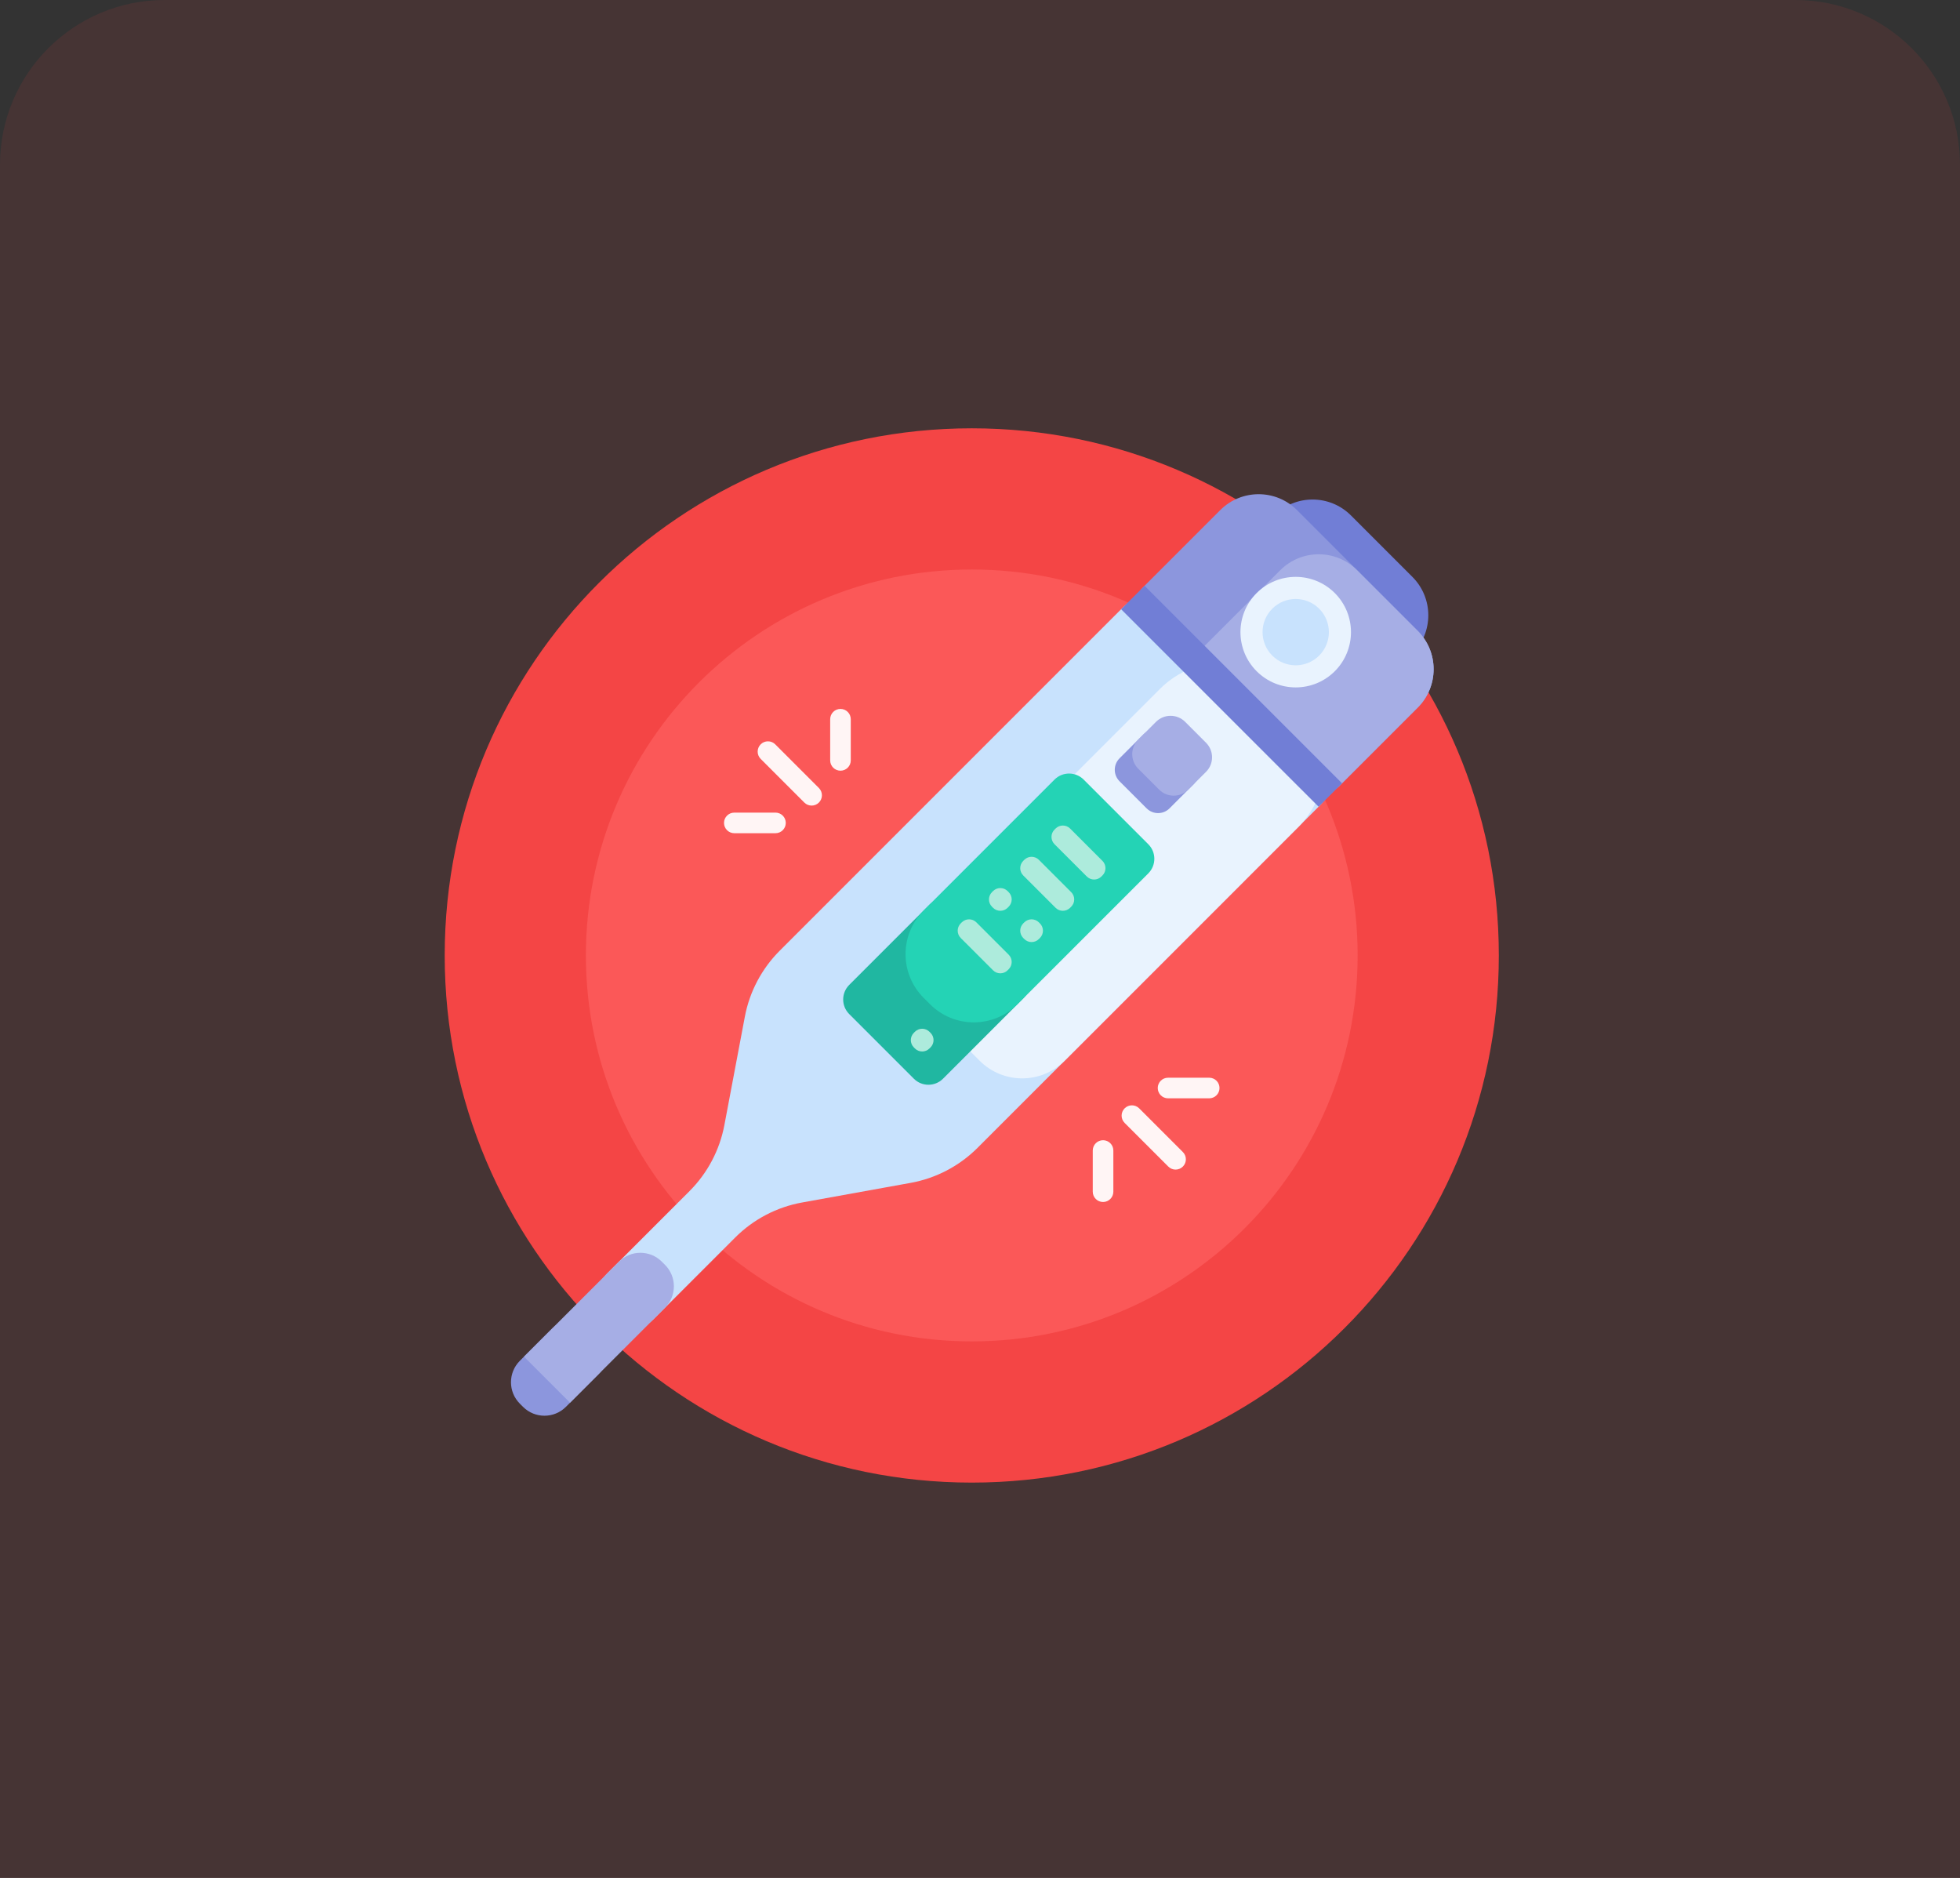 <svg width="119" height="114" viewBox="0 0 119 114" fill="none" xmlns="http://www.w3.org/2000/svg">
<rect x="0" y="0" width="119" height="114" fill="#333333" stroke="none"/>
<path d="M0 10C0 4.477 4.477 0 10 0H109C114.523 0 119 4.477 119 10V114H0V10Z" fill="#F44545" fill-opacity="0.1"/>
<path d="M91 58C91 75.673 76.673 90 59 90C41.327 90 27 75.673 27 58C27 40.327 41.327 26 59 26C76.673 26 91 40.327 91 58Z" fill="#F44545"/>
<path d="M82.428 57.999C82.428 70.939 71.939 81.428 59 81.428C46.061 81.428 35.572 70.939 35.572 57.999C35.572 45.06 46.061 34.571 59 34.571C71.939 34.571 82.428 45.06 82.428 57.999Z" fill="#FB5858"/>
<path d="M85.754 39.681L80.24 45.195L71.847 36.802L77.361 31.288C78.648 30.002 80.734 30.002 82.021 31.288L85.754 35.021C87.04 36.308 87.04 38.394 85.754 39.681Z" fill="#717ED6"/>
<path d="M55.283 71.806L48.705 72.995C47.163 73.273 45.743 74.016 44.635 75.124L39.658 80.101C38.886 80.873 37.634 80.873 36.862 80.101C36.09 79.329 36.09 78.078 36.862 77.305L41.863 72.305C42.956 71.211 43.694 69.814 43.981 68.294L45.222 61.722C45.508 60.202 46.247 58.805 47.34 57.711L68.127 36.924C69.414 35.637 71.501 35.637 72.787 36.924L80.117 44.254C81.404 45.54 81.404 47.627 80.117 48.913L59.353 69.677C58.245 70.785 56.825 71.528 55.283 71.806Z" fill="#C8E2FD"/>
<path d="M78.243 41.82L78.818 42.395C80.977 44.554 80.977 48.054 78.818 50.213L64.637 64.394C63.213 65.817 60.906 65.817 59.482 64.394L56.244 61.156C54.821 59.733 54.821 57.425 56.244 56.002L70.425 41.82C72.584 39.661 76.084 39.661 78.243 41.82Z" fill="#E9F3FE"/>
<path d="M62.127 60.608L57.253 65.483C56.764 65.971 55.973 65.971 55.485 65.483L51.559 61.557C51.071 61.069 51.071 60.278 51.559 59.789L56.434 54.915C56.922 54.427 57.714 54.427 58.202 54.915L62.127 58.84C62.615 59.329 62.615 60.12 62.127 60.608Z" fill="#20B7A1"/>
<path d="M69.719 53.017L61.772 60.963C60.308 62.427 57.933 62.427 56.469 60.963L56.079 60.573C54.614 59.108 54.614 56.734 56.079 55.269L64.025 47.323C64.513 46.835 65.305 46.835 65.793 47.323L69.719 51.249C70.207 51.737 70.207 52.528 69.719 53.017Z" fill="#24D3B5"/>
<path d="M64.972 50.296L66.935 52.259C67.179 52.503 67.179 52.899 66.935 53.143L66.87 53.208C66.626 53.452 66.23 53.452 65.986 53.208L64.023 51.245C63.779 51.001 63.779 50.605 64.023 50.361L64.088 50.296C64.332 50.052 64.728 50.052 64.972 50.296ZM63.074 52.194C62.83 51.95 62.434 51.95 62.19 52.194L62.125 52.259C61.881 52.503 61.881 52.899 62.125 53.143L64.088 55.106C64.332 55.35 64.728 55.35 64.972 55.106L65.037 55.041C65.281 54.797 65.281 54.401 65.037 54.157L63.074 52.194ZM59.278 55.99C59.034 55.746 58.639 55.746 58.394 55.99L58.329 56.055C58.085 56.299 58.085 56.694 58.329 56.939L60.292 58.901C60.536 59.146 60.932 59.146 61.176 58.901L61.241 58.837C61.485 58.592 61.485 58.197 61.241 57.953L59.278 55.99ZM61.176 54.092C60.932 53.848 60.536 53.848 60.292 54.092L60.227 54.157C59.983 54.401 59.983 54.797 60.227 55.041L60.292 55.106C60.536 55.35 60.932 55.35 61.176 55.106L61.241 55.041C61.485 54.797 61.485 54.401 61.241 54.157L61.176 54.092ZM63.074 55.99C62.83 55.746 62.434 55.746 62.19 55.99L62.125 56.055C61.881 56.299 61.881 56.694 62.125 56.939L62.19 57.004C62.434 57.248 62.83 57.248 63.074 57.004L63.139 56.939C63.383 56.694 63.383 56.299 63.139 56.055L63.074 55.99ZM56.431 62.632C56.187 62.388 55.792 62.388 55.548 62.632L55.483 62.697C55.239 62.941 55.239 63.337 55.483 63.581L55.548 63.646C55.792 63.89 56.187 63.89 56.431 63.646L56.496 63.581C56.741 63.337 56.741 62.941 56.496 62.697L56.431 62.632Z" fill="#ADEBDC"/>
<path d="M36.145 80.627L36.337 80.819C37.056 81.538 37.056 82.704 36.337 83.423L34.359 85.401C33.64 86.12 32.474 86.12 31.755 85.401L31.563 85.209C30.844 84.49 30.844 83.324 31.563 82.605L33.541 80.627C34.26 79.908 35.426 79.908 36.145 80.627ZM67.971 47.425L69.617 49.071C70.001 49.455 70.623 49.455 71.007 49.071L72.463 47.614C72.847 47.23 72.847 46.608 72.463 46.224L70.818 44.578C70.434 44.194 69.811 44.194 69.427 44.578L67.971 46.034C67.587 46.418 67.587 47.041 67.971 47.425Z" fill="#8C96DD"/>
<path d="M40.183 76.589L40.375 76.781C41.094 77.5 41.094 78.666 40.375 79.385L34.61 85.15L31.814 82.355L37.579 76.589C38.298 75.87 39.464 75.87 40.183 76.589ZM73.223 46.855L72.144 47.934C71.656 48.422 70.865 48.422 70.377 47.934L69.108 46.665C68.62 46.177 68.62 45.385 69.108 44.897L70.187 43.818C70.675 43.33 71.466 43.33 71.955 43.818L73.223 45.087C73.712 45.575 73.712 46.367 73.223 46.855Z" fill="#A6AEE5"/>
<path d="M86.076 42.954L81.37 47.66C80.924 48.107 80.201 48.107 79.754 47.66L69.381 37.287C68.935 36.841 68.935 36.117 69.381 35.671L74.087 30.965C75.374 29.678 77.46 29.678 78.747 30.965L86.076 38.295C87.363 39.581 87.363 41.668 86.076 42.954Z" fill="#8C96DD"/>
<path d="M82.394 34.612L86.077 38.294C87.363 39.581 87.363 41.667 86.077 42.954L81.285 47.746C80.886 48.145 80.239 48.145 79.84 47.746L78.821 46.727L72.942 40.848C72.543 40.449 72.543 39.802 72.942 39.403L77.734 34.611C79.021 33.325 81.107 33.325 82.394 34.612Z" fill="#A6AEE5"/>
<path d="M68.068 36.983L69.492 35.56L81.481 47.549L80.058 48.972L68.068 36.983Z" fill="#717ED6"/>
<path d="M81.041 40.746C79.73 42.056 77.606 42.056 76.296 40.746C74.986 39.435 74.986 37.311 76.296 36.001C77.606 34.691 79.73 34.691 81.041 36.001C82.351 37.311 82.351 39.435 81.041 40.746Z" fill="#E9F3FE"/>
<path d="M80.092 39.797C79.305 40.583 78.031 40.583 77.245 39.797C76.459 39.011 76.459 37.736 77.245 36.95C78.031 36.164 79.305 36.164 80.092 36.95C80.878 37.736 80.878 39.011 80.092 39.797Z" fill="#C8E2FD"/>
<path d="M71.816 69.932C72.061 70.177 72.061 70.572 71.816 70.816C71.572 71.06 71.177 71.06 70.933 70.816L68.281 68.165C68.037 67.921 68.037 67.525 68.281 67.281C68.525 67.037 68.921 67.037 69.165 67.281L71.816 69.932ZM73.417 65.422H70.917C70.572 65.422 70.292 65.701 70.292 66.047C70.292 66.392 70.572 66.672 70.917 66.672H73.417C73.762 66.672 74.042 66.392 74.042 66.047C74.042 65.701 73.762 65.422 73.417 65.422ZM66.971 69.216C66.626 69.216 66.346 69.496 66.346 69.841V72.341C66.346 72.686 66.626 72.966 66.971 72.966C67.316 72.966 67.596 72.686 67.596 72.341V69.841C67.596 69.496 67.316 69.216 66.971 69.216ZM47.068 45.184C46.824 44.94 46.428 44.94 46.184 45.184C45.94 45.428 45.94 45.824 46.184 46.068L48.835 48.719C49.08 48.963 49.475 48.963 49.719 48.719C49.963 48.475 49.963 48.08 49.719 47.835L47.068 45.184ZM47.083 49.329H44.583C44.238 49.329 43.958 49.608 43.958 49.954C43.958 50.299 44.238 50.579 44.583 50.579H47.083C47.428 50.579 47.708 50.299 47.708 49.954C47.708 49.608 47.428 49.329 47.083 49.329ZM51.029 43.034C50.684 43.034 50.404 43.314 50.404 43.659V46.159C50.404 46.504 50.684 46.784 51.029 46.784C51.374 46.784 51.654 46.504 51.654 46.159V43.659C51.654 43.314 51.374 43.034 51.029 43.034Z" fill="#FFF5F5"/>
</svg>
